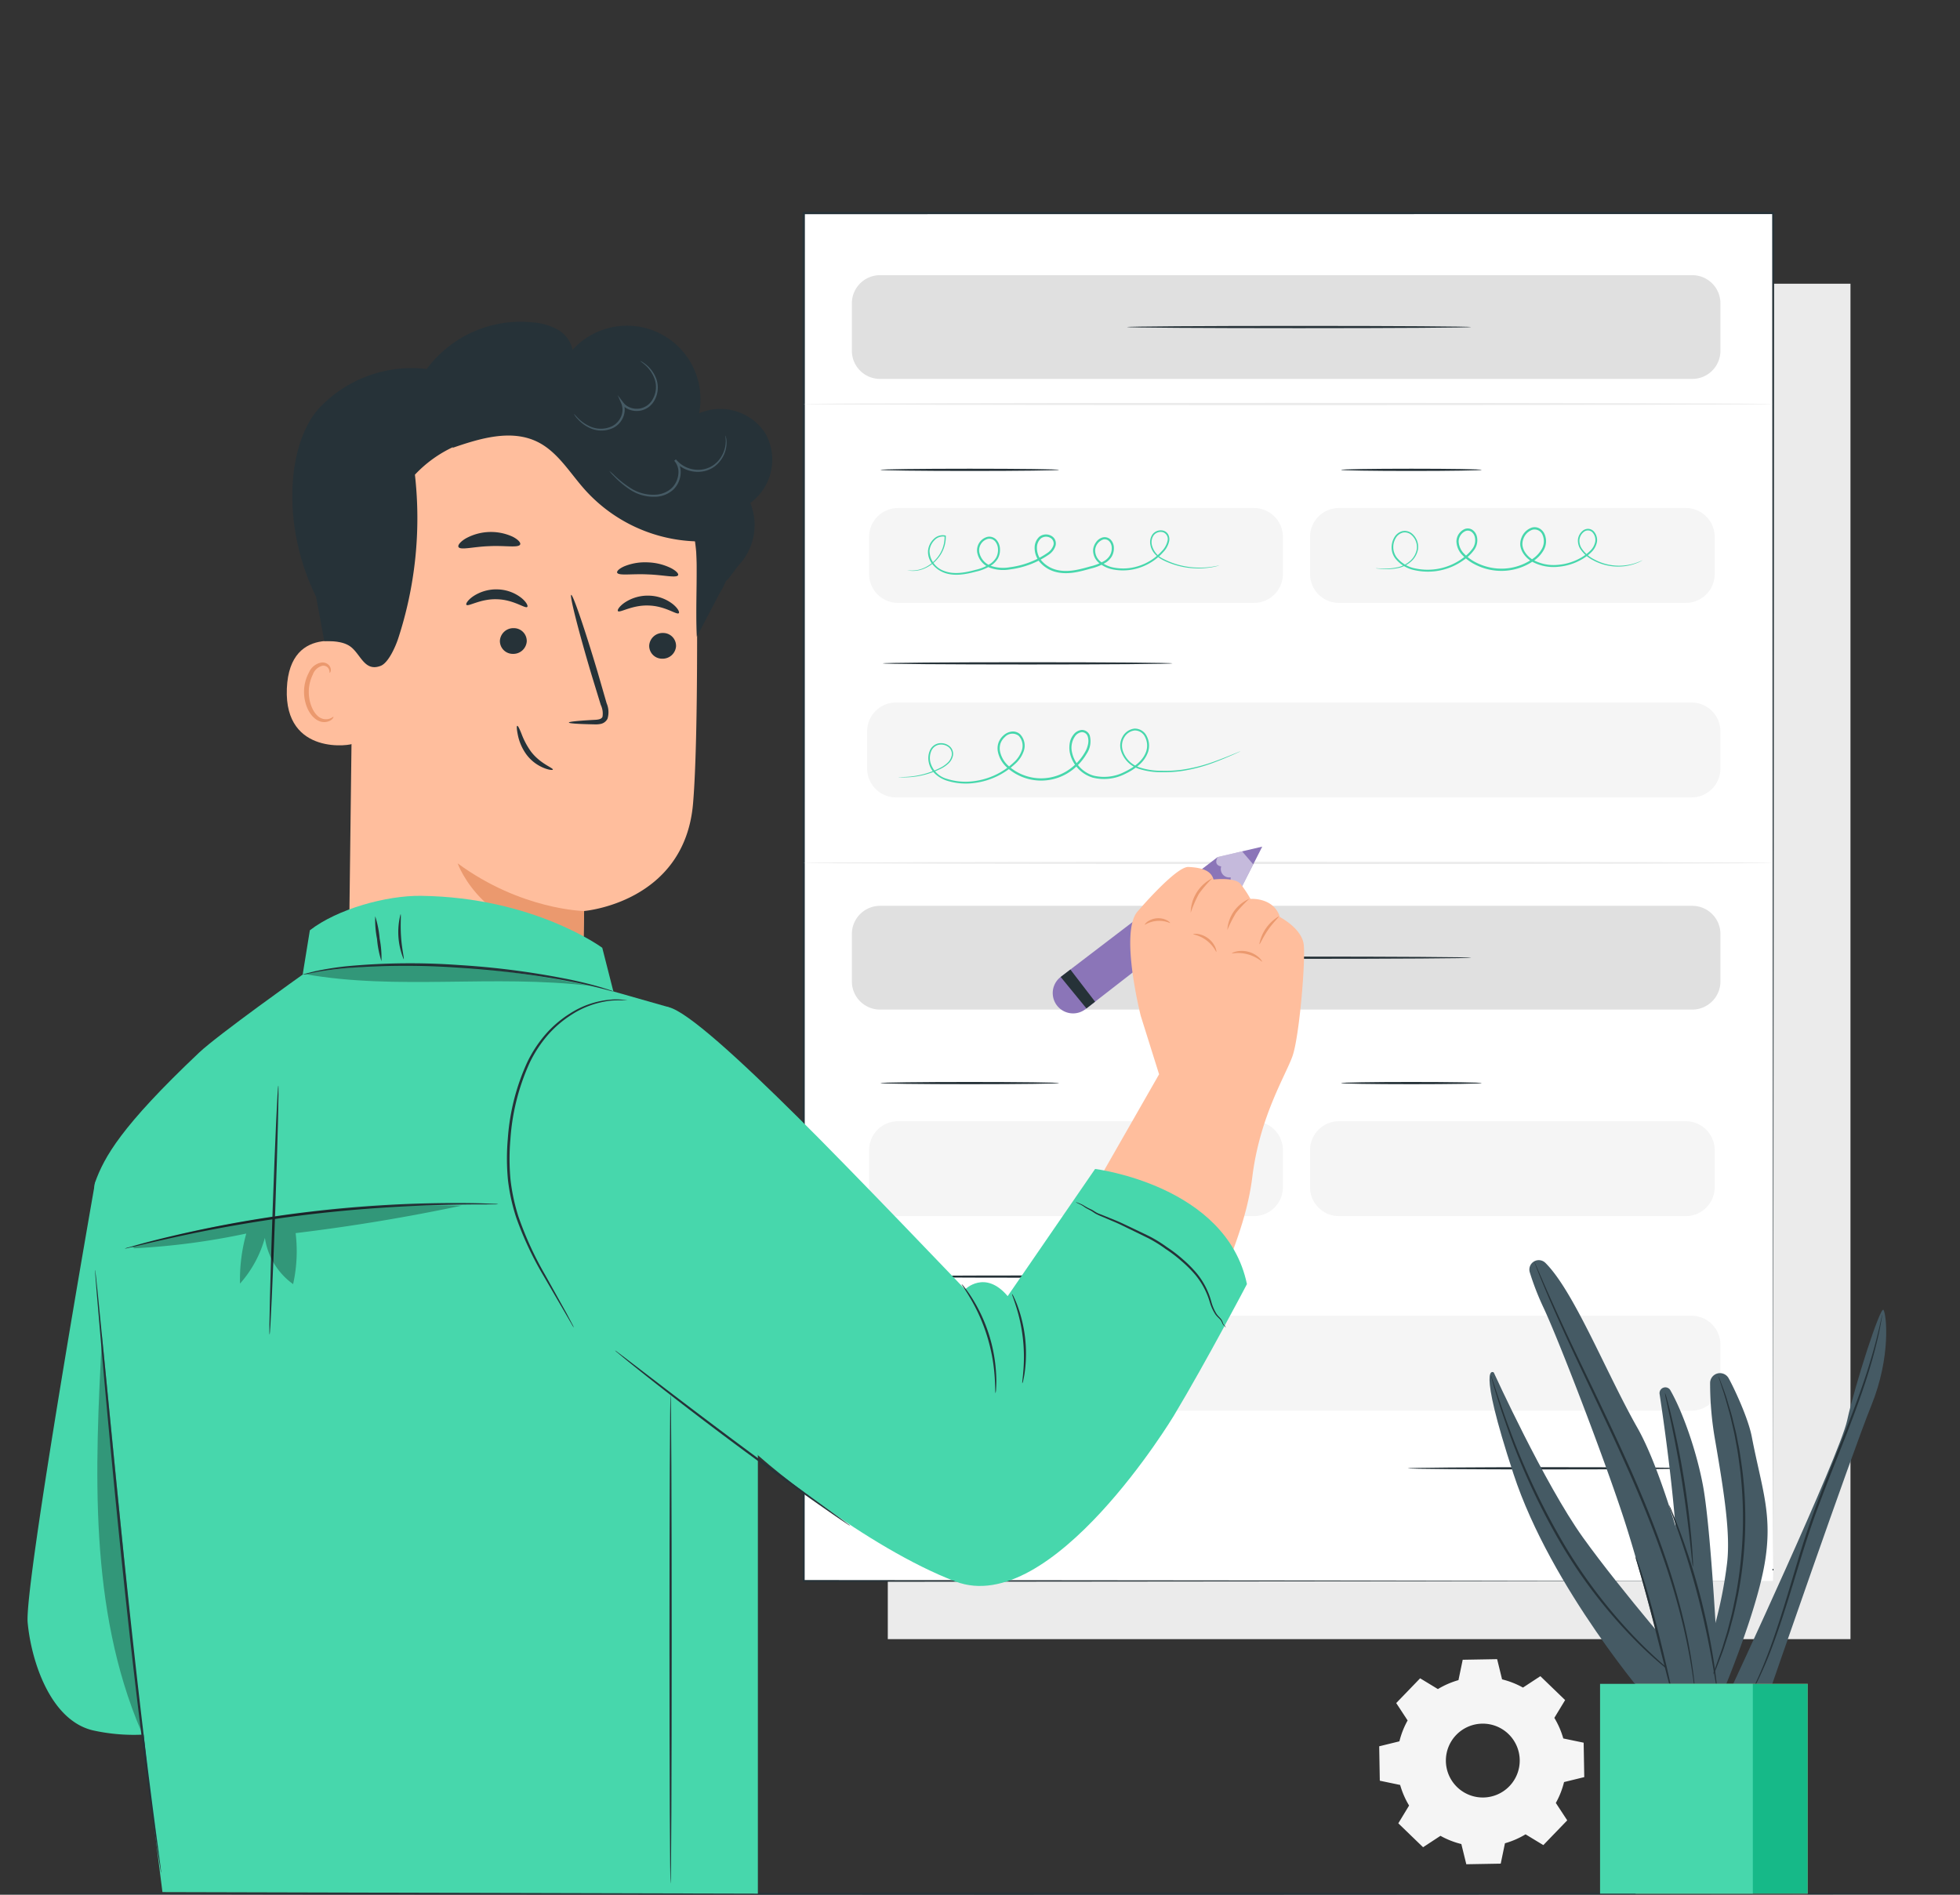 <svg xmlns="http://www.w3.org/2000/svg" xmlns:xlink="http://www.w3.org/1999/xlink" width="389.826" height="376.836" viewBox="0 0 389.826 376.836">
  <rect x="0" y="0" width="389.826" height="376.836" fill="#333333" stroke="none"/>
  <defs>
    <clipPath id="clip-path">
      <rect id="Rectangle_2794" data-name="Rectangle 2794" width="389.826" height="376.836" fill="none"/>
    </clipPath>
    <clipPath id="clip-path-3">
      <rect id="Rectangle_2799" data-name="Rectangle 2799" width="34.245" height="41.723" fill="#16b988"/>
    </clipPath>
    <clipPath id="clip-path-4">
      <rect id="Rectangle_2802" data-name="Rectangle 2802" width="7.351" height="7.324" fill="none"/>
    </clipPath>
    <clipPath id="clip-path-5">
      <rect id="Rectangle_2803" data-name="Rectangle 2803" width="56.933" height="4.148" fill="none"/>
    </clipPath>
    <clipPath id="clip-path-6">
      <rect id="Rectangle_2804" data-name="Rectangle 2804" width="8.706" height="78.521" fill="none"/>
    </clipPath>
    <clipPath id="clip-path-7">
      <rect id="Rectangle_2805" data-name="Rectangle 2805" width="65.512" height="15.672" fill="none"/>
    </clipPath>
  </defs>
  <g id="Group_89727" data-name="Group 89727" transform="translate(12520 16838)">
    <rect id="Rectangle_2788" data-name="Rectangle 2788" width="191.468" height="269.571" transform="translate(-12343.425 -16781.574)" fill="#ebebeb"/>
    <path id="Path_3795" data-name="Path 3795" d="M330.553,389.546a16.808,16.808,0,0,1,4.093-1.779l.843-4.052,6.846-.12.985,4.019a16.769,16.769,0,0,1,4.154,1.634l3.46-2.268,4.925,4.755-2.145,3.537a16.747,16.747,0,0,1,1.779,4.094l4.052.843.12,6.846-4.02.985a16.745,16.745,0,0,1-1.634,4.153l2.268,3.46-4.755,4.926-3.536-2.145a16.773,16.773,0,0,1-4.095,1.779l-.843,4.052-6.845.12-.986-4.019a16.78,16.78,0,0,1-4.153-1.634L327.606,421l-4.925-4.756,2.144-3.536a16.781,16.781,0,0,1-1.779-4.094L319,407.771l-.12-6.846,4.019-.986a16.76,16.76,0,0,1,1.634-4.152l-2.268-3.46,4.755-4.926Zm3.649,9.119a7.344,7.344,0,1,0,10.385-.182,7.345,7.345,0,0,0-10.385.182" transform="translate(-12564.57 -16891.617)" fill="#f5f5f5"/>
    <g id="Group_89707" data-name="Group 89707" transform="translate(-12520 -16838)">
      <g id="Group_89706" data-name="Group 89706" clip-path="url(#clip-path)">
        <path id="Path_3796" data-name="Path 3796" d="M384.848,437.771s.406-.016,1.231-.025l3.747-.024v.1c-19.355.1-98.18.175-192.415.175l-139.6-.065-42.3-.071-11.5-.041-2.991-.022C.345,437.786,0,437.771,0,437.771s.345-.015,1.019-.023l2.991-.022,11.5-.042,42.3-.071,139.6-.065c94.235,0,173.06.075,192.415.175v.1l-3.747-.024c-.825-.009-1.231-.025-1.231-.025" transform="translate(0 -61.158)" fill="#263238"/>
      </g>
    </g>
    <rect id="Rectangle_2795" data-name="Rectangle 2795" width="192.806" height="272.047" transform="translate(-12360.138 -16795.625)" fill="#fff"/>
    <g id="Group_89709" data-name="Group 89709" transform="translate(-12520 -16838)">
      <g id="Group_89708" data-name="Group 89708" clip-path="url(#clip-path)">
        <path id="Path_3797" data-name="Path 3797" d="M378.608,321.273c0-1.809-.083-111.332-.2-272.047l.2.2-192.783.021H185.8l.224-.224c-.016,101.946-.031,196.217-.044,272.047l-.18-.181,192.8.181-192.8.181h-.182v-.181c-.012-75.831-.027-170.1-.043-272.047V49h.246l192.783.021h.2v.2c-.121,160.715-.2,270.239-.2,272.047" transform="translate(-25.939 -6.849)" fill="#263238"/>
        <path id="Path_3798" data-name="Path 3798" d="M277.492,278.1h-70.8a5.753,5.753,0,0,1-5.752-5.753v-7.365a5.752,5.752,0,0,1,5.752-5.752h70.8a5.753,5.753,0,0,1,5.753,5.752v7.365a5.753,5.753,0,0,1-5.753,5.753" transform="translate(-28.086 -36.234)" fill="#f5f5f5"/>
        <path id="Path_3799" data-name="Path 3799" d="M377.621,278.1H308.645a5.753,5.753,0,0,1-5.753-5.753v-7.365a5.753,5.753,0,0,1,5.753-5.752h68.975a5.753,5.753,0,0,1,5.753,5.752v7.365a5.753,5.753,0,0,1-5.753,5.753" transform="translate(-42.337 -36.234)" fill="#f5f5f5"/>
        <path id="Path_3800" data-name="Path 3800" d="M364.447,323.072H206.238a5.753,5.753,0,0,1-5.753-5.753v-7.365a5.753,5.753,0,0,1,5.753-5.752H364.447a5.753,5.753,0,0,1,5.753,5.752v7.365a5.753,5.753,0,0,1-5.753,5.753" transform="translate(-28.023 -42.52)" fill="#f5f5f5"/>
        <path id="Path_3801" data-name="Path 3801" d="M239.094,250.371c0,.124-7.955.224-17.766.224s-17.767-.1-17.767-.224,7.954-.224,17.767-.224,17.766.1,17.766.224" transform="translate(-28.453 -34.964)" fill="#263238"/>
        <path id="Path_3802" data-name="Path 3802" d="M338.037,250.371c0,.124-6.264.224-13.988.224s-13.99-.1-13.99-.224,6.262-.224,13.99-.224,13.988.1,13.988.224" transform="translate(-43.338 -34.964)" fill="#263238"/>
        <path id="Path_3803" data-name="Path 3803" d="M261.717,295.11c0,.124-12.9.224-28.818.224s-28.819-.1-28.819-.224,12.9-.224,28.819-.224,28.818.1,28.818.224" transform="translate(-28.525 -41.218)" fill="#263238"/>
        <path id="Path_3804" data-name="Path 3804" d="M364.108,230.06H202.56a5.6,5.6,0,0,1-5.6-5.6v-9.432a5.6,5.6,0,0,1,5.6-5.6H364.108a5.6,5.6,0,0,1,5.6,5.6v9.432a5.6,5.6,0,0,1-5.6,5.6" transform="translate(-27.53 -29.273)" fill="#e0e0e0"/>
        <path id="Path_3805" data-name="Path 3805" d="M329.018,221.385c0,.124-15.326.224-34.228.224s-34.233-.1-34.233-.224,15.323-.224,34.233-.224,34.228.1,34.228.224" transform="translate(-36.419 -30.913)" fill="#263238"/>
        <path id="Path_3806" data-name="Path 3806" d="M364.108,84.252H202.56a5.6,5.6,0,0,1-5.6-5.6V69.221a5.6,5.6,0,0,1,5.6-5.6H364.108a5.6,5.6,0,0,1,5.6,5.6v9.432a5.6,5.6,0,0,1-5.6,5.6" transform="translate(-27.53 -8.893)" fill="#e0e0e0"/>
        <path id="Path_3807" data-name="Path 3807" d="M329.018,75.577c0,.124-15.326.224-34.228.224s-34.233-.1-34.233-.224,15.323-.224,34.233-.224,34.228.1,34.228.224" transform="translate(-36.419 -10.532)" fill="#263238"/>
        <path id="Path_3808" data-name="Path 3808" d="M378.616,93.375c0,.124-43.2.224-96.485.224-53.3,0-96.494-.1-96.494-.224s43.194-.224,96.494-.224c53.282,0,96.485.1,96.485.224" transform="translate(-25.947 -13.02)" fill="#ebebeb"/>
        <path id="Path_3809" data-name="Path 3809" d="M378.616,199.463c0,.124-43.2.225-96.485.225-53.3,0-96.494-.1-96.494-.225s43.194-.224,96.494-.224c53.282,0,96.485.1,96.485.224" transform="translate(-25.947 -27.849)" fill="#ebebeb"/>
        <path id="Path_3810" data-name="Path 3810" d="M277.492,136.324h-70.8a5.753,5.753,0,0,1-5.752-5.753v-7.365a5.752,5.752,0,0,1,5.752-5.752h70.8a5.753,5.753,0,0,1,5.753,5.752v7.365a5.753,5.753,0,0,1-5.753,5.753" transform="translate(-28.086 -16.417)" fill="#f5f5f5"/>
        <path id="Path_3811" data-name="Path 3811" d="M377.621,136.324H308.645a5.753,5.753,0,0,1-5.753-5.753v-7.365a5.753,5.753,0,0,1,5.753-5.752h68.975a5.753,5.753,0,0,1,5.753,5.752v7.365a5.753,5.753,0,0,1-5.753,5.753" transform="translate(-42.337 -16.417)" fill="#f5f5f5"/>
        <path id="Path_3812" data-name="Path 3812" d="M364.447,181.292H206.238a5.753,5.753,0,0,1-5.753-5.753v-7.365a5.753,5.753,0,0,1,5.753-5.752H364.447a5.753,5.753,0,0,1,5.753,5.752v7.365a5.753,5.753,0,0,1-5.753,5.753" transform="translate(-28.023 -22.702)" fill="#f5f5f5"/>
        <path id="Path_3813" data-name="Path 3813" d="M239.094,108.59c0,.124-7.955.224-17.766.224s-17.767-.1-17.767-.224,7.954-.224,17.767-.224,17.766.1,17.766.224" transform="translate(-28.453 -15.147)" fill="#263238"/>
        <path id="Path_3814" data-name="Path 3814" d="M338.037,108.59c0,.124-6.264.224-13.988.224s-13.99-.1-13.99-.224,6.262-.224,13.99-.224,13.988.1,13.988.224" transform="translate(-43.338 -15.147)" fill="#263238"/>
        <path id="Path_3815" data-name="Path 3815" d="M261.717,153.33c0,.124-12.9.224-28.818.224s-28.819-.1-28.819-.224,12.9-.224,28.819-.224,28.818.1,28.818.224" transform="translate(-28.525 -21.4)" fill="#263238"/>
        <path id="Path_3816" data-name="Path 3816" d="M381.719,339.434c0,.124-12.586.224-28.109.224s-28.11-.1-28.11-.224,12.583-.224,28.11-.224,28.109.1,28.109.224" transform="translate(-45.497 -47.413)" fill="#263238"/>
        <path id="Path_3817" data-name="Path 3817" d="M271.824,129.593a10.043,10.043,0,0,1-1.332.334,15.762,15.762,0,0,1-9.932-1.423,5.734,5.734,0,0,1-1.528-1.155,3.642,3.642,0,0,1-.919-1.835,2.712,2.712,0,0,1,.443-2.133,2.07,2.07,0,0,1,2.175-.692,1.564,1.564,0,0,1,.955.807,2.008,2.008,0,0,1,.163,1.255,4.506,4.506,0,0,1-1.191,2.207,10.8,10.8,0,0,1-4.316,2.949,10.417,10.417,0,0,1-5.574.506,6.216,6.216,0,0,1-2.724-1.2,3.238,3.238,0,0,1-1.326-2.757,3.028,3.028,0,0,1,.594-1.5,2.348,2.348,0,0,1,1.355-.946,1.687,1.687,0,0,1,1.609.53,2.408,2.408,0,0,1,.577,1.59,3.263,3.263,0,0,1-.4,1.638,3.673,3.673,0,0,1-1.168,1.226,10.6,10.6,0,0,1-3.079,1.235c-2.089.594-4.373,1.234-6.7.712a6.307,6.307,0,0,1-3.08-1.671,4.414,4.414,0,0,1-1.335-3.289,2.918,2.918,0,0,1,.931-2.09,2.139,2.139,0,0,1,2.271-.242,1.755,1.755,0,0,1,.858.835,1.8,1.8,0,0,1,.1,1.188,3.392,3.392,0,0,1-1.344,1.773,17.4,17.4,0,0,1-7.743,2.943,7.851,7.851,0,0,1-4.032-.354A4.061,4.061,0,0,1,223.664,127a2.769,2.769,0,0,1,2.051-3.094,1.919,1.919,0,0,1,1.836.659,2.927,2.927,0,0,1,.645,1.788,3.565,3.565,0,0,1-.394,1.813,4.25,4.25,0,0,1-1.222,1.336,9.39,9.39,0,0,1-3.157,1.322c-2.108.561-4.331.952-6.3.228a5.415,5.415,0,0,1-2.393-1.743,3.882,3.882,0,0,1-.847-2.653,3.715,3.715,0,0,1,1.148-2.336,2.53,2.53,0,0,1,2.3-.686l.093.024,0,.092a6.652,6.652,0,0,1-1.687,4.575,6.962,6.962,0,0,1-3.014,2.054,5.71,5.71,0,0,1-2.258.289,6.448,6.448,0,0,1-.772-.145,5.975,5.975,0,0,0,2.987-.27,6.886,6.886,0,0,0,2.91-2.054,6.466,6.466,0,0,0,1.584-4.436l.1.116a2.27,2.27,0,0,0-2.049.642,3.436,3.436,0,0,0-1.043,2.161,4.329,4.329,0,0,0,3.063,4.06c1.849.673,4,.3,6.089-.27a9.067,9.067,0,0,0,3.025-1.276,3.881,3.881,0,0,0,1.1-1.212,3.169,3.169,0,0,0,.342-1.612,2.537,2.537,0,0,0-.555-1.544,1.512,1.512,0,0,0-1.455-.521,2.365,2.365,0,0,0-1.715,2.637,3.648,3.648,0,0,0,2.232,2.7,7.447,7.447,0,0,0,3.813.315,17.015,17.015,0,0,0,7.529-2.867,2.968,2.968,0,0,0,1.178-1.523,1.276,1.276,0,0,0-.72-1.514,1.7,1.7,0,0,0-1.786.179,2.471,2.471,0,0,0-.775,1.771,3.97,3.97,0,0,0,1.207,2.954,5.866,5.866,0,0,0,2.862,1.55c2.167.493,4.389-.106,6.472-.7a10.239,10.239,0,0,0,2.956-1.173,3.257,3.257,0,0,0,1.036-1.075,2.848,2.848,0,0,0,.346-1.42,1.988,1.988,0,0,0-.463-1.313,1.262,1.262,0,0,0-1.208-.405,2.411,2.411,0,0,0-1.627,2.078,2.845,2.845,0,0,0,1.17,2.4,5.854,5.854,0,0,0,2.545,1.124,10.05,10.05,0,0,0,5.37-.468,10.467,10.467,0,0,0,4.188-2.831,4.187,4.187,0,0,0,1.12-2.032,1.42,1.42,0,0,0-.884-1.7,1.767,1.767,0,0,0-1.843.575,2.433,2.433,0,0,0-.4,1.9,4.121,4.121,0,0,0,2.286,2.819,15.639,15.639,0,0,0,5.894,1.69,16.581,16.581,0,0,0,3.9-.138c.442-.073.779-.134,1-.185a2,2,0,0,1,.344-.059" transform="translate(-29.31 -17.138)" fill="#47d7ac"/>
        <path id="Path_3818" data-name="Path 3818" d="M371.131,128.467a5.779,5.779,0,0,1-1.081.538,9.873,9.873,0,0,1-3.388.711,10.4,10.4,0,0,1-5.315-1.242,6.622,6.622,0,0,1-2.588-2.274,3.082,3.082,0,0,1-.464-1.869,2.614,2.614,0,0,1,1-1.773,1.688,1.688,0,0,1,1.048-.347,1.6,1.6,0,0,1,1.043.444,2.552,2.552,0,0,1,.7,2.12A3.748,3.748,0,0,1,361,126.82a8.963,8.963,0,0,1-1.883,1.437,11.211,11.211,0,0,1-4.7,1.5,8.97,8.97,0,0,1-5.138-.959,5.031,5.031,0,0,1-1.992-1.927,3.764,3.764,0,0,1-.456-1.372,3.318,3.318,0,0,1,.212-1.454,3.376,3.376,0,0,1,2.049-2.068,1.972,1.972,0,0,1,1.546.155,2.4,2.4,0,0,1,1.036,1.158,3.566,3.566,0,0,1-.114,3.012,6.234,6.234,0,0,1-2.048,2.255,11.245,11.245,0,0,1-5.773,2,11.485,11.485,0,0,1-5.974-1.283,9.029,9.029,0,0,1-2.429-1.811,4.109,4.109,0,0,1-1.206-2.763,2.728,2.728,0,0,1,1.657-2.452,1.677,1.677,0,0,1,1.545.185,2.255,2.255,0,0,1,.853,1.256,3.241,3.241,0,0,1-.581,2.783,8.6,8.6,0,0,1-1.98,1.909,12.113,12.113,0,0,1-9.718,2.078,6.56,6.56,0,0,1-3.941-2.36,3.636,3.636,0,0,1-.73-2.092,3.967,3.967,0,0,1,.519-2.059,2.618,2.618,0,0,1,1.588-1.266,2.256,2.256,0,0,1,1.881.42,3.455,3.455,0,0,1,1.269,3.154,4.253,4.253,0,0,1-1.519,2.574,5.712,5.712,0,0,1-2.247,1.14,11.062,11.062,0,0,1-3.456.216l-.9-.079a1.591,1.591,0,0,1-.3-.045,1.573,1.573,0,0,1,.307,0l.9.034a11.575,11.575,0,0,0,3.406-.294,5.553,5.553,0,0,0,2.154-1.134,4.033,4.033,0,0,0,1.41-2.447,3.2,3.2,0,0,0-1.191-2.89,1.961,1.961,0,0,0-1.639-.356,2.315,2.315,0,0,0-1.387,1.133,3.459,3.459,0,0,0,.219,3.789,6.219,6.219,0,0,0,3.743,2.2,11.745,11.745,0,0,0,9.392-2.049,8.237,8.237,0,0,0,1.878-1.816,2.815,2.815,0,0,0,.515-2.425,1.842,1.842,0,0,0-.685-1.018,1.238,1.238,0,0,0-1.153-.133,2.3,2.3,0,0,0-1.368,2.052,3.68,3.68,0,0,0,1.094,2.458,8.617,8.617,0,0,0,2.311,1.715,11.064,11.064,0,0,0,5.739,1.231,10.818,10.818,0,0,0,5.541-1.912,5.815,5.815,0,0,0,1.91-2.087,3.131,3.131,0,0,0,.11-2.638,1.716,1.716,0,0,0-2.058-1.074,2.958,2.958,0,0,0-1.772,1.8,2.9,2.9,0,0,0-.189,1.261,3.347,3.347,0,0,0,.4,1.211,4.619,4.619,0,0,0,1.827,1.77,8.587,8.587,0,0,0,4.9.925,10.852,10.852,0,0,0,4.545-1.431,8.672,8.672,0,0,0,1.812-1.365,3.4,3.4,0,0,0,1-1.841,2.226,2.226,0,0,0-.581-1.836,1.271,1.271,0,0,0-1.677-.083,2.316,2.316,0,0,0-.886,1.554,2.8,2.8,0,0,0,.41,1.689,6.4,6.4,0,0,0,2.464,2.2,10.376,10.376,0,0,0,8.55.667c.741-.265,1.1-.482,1.113-.453" transform="translate(-44.458 -17.037)" fill="#47d7ac"/>
        <path id="Path_3819" data-name="Path 3819" d="M275.732,172.968a2.207,2.207,0,0,1-.33.167l-.988.448c-.871.385-2.16.95-3.857,1.587a31.36,31.36,0,0,1-6.383,1.7,24.589,24.589,0,0,1-4.127.25,13.971,13.971,0,0,1-4.594-.694,5.468,5.468,0,0,1-3.489-3.634,3.551,3.551,0,0,1,.338-2.743,3.1,3.1,0,0,1,2.379-1.6,2.631,2.631,0,0,1,2.469,1.594,4.054,4.054,0,0,1,.218,3.06,6,6,0,0,1-1.8,2.585,11.7,11.7,0,0,1-2.7,1.742,9.255,9.255,0,0,1-6.531.763,6.617,6.617,0,0,1-4.538-5,5.459,5.459,0,0,1-.012-1.821,3.5,3.5,0,0,1,.74-1.7,2.315,2.315,0,0,1,1.657-.956,1.667,1.667,0,0,1,1.59,1.109,4.453,4.453,0,0,1-.635,3.657,11.076,11.076,0,0,1-2.411,2.857,10.176,10.176,0,0,1-13.481-.207,5.754,5.754,0,0,1-1.747-3.077,3.528,3.528,0,0,1,.115-1.792,3.614,3.614,0,0,1,1.008-1.467,3,3,0,0,1,1.6-.754,2.122,2.122,0,0,1,1.695.529,3.275,3.275,0,0,1,.769,3.224,6.028,6.028,0,0,1-1.784,2.7,14.5,14.5,0,0,1-8.12,3.777,12.613,12.613,0,0,1-5.521-.495,6.161,6.161,0,0,1-2.271-1.361,4.252,4.252,0,0,1-1.23-2.222,3.867,3.867,0,0,1,.224-2.415,2.386,2.386,0,0,1,1.806-1.408,2.7,2.7,0,0,1,2.1.576,1.988,1.988,0,0,1,.668,1.916,3.016,3.016,0,0,1-.993,1.625,6.358,6.358,0,0,1-1.457.966,16.723,16.723,0,0,1-2.826,1.08,16.046,16.046,0,0,1-4.127.613,10.338,10.338,0,0,1-1.454-.062,2.366,2.366,0,0,1,.37-.008c.243,0,.606,0,1.081-.021a16.992,16.992,0,0,0,6.86-1.794,6.13,6.13,0,0,0,1.4-.946,2.782,2.782,0,0,0,.9-1.5,1.725,1.725,0,0,0-.594-1.665,2.436,2.436,0,0,0-1.883-.5,2.086,2.086,0,0,0-1.577,1.253,3.569,3.569,0,0,0-.187,2.221,4.685,4.685,0,0,0,3.307,3.324,12.3,12.3,0,0,0,5.36.452,14.15,14.15,0,0,0,7.887-3.7,5.639,5.639,0,0,0,1.664-2.519,2.87,2.87,0,0,0-.653-2.8,2.033,2.033,0,0,0-2.733.234,3.194,3.194,0,0,0-.883,1.288,3.1,3.1,0,0,0-.094,1.574,5.331,5.331,0,0,0,1.625,2.836,9.739,9.739,0,0,0,12.887.179,10.607,10.607,0,0,0,2.314-2.74,5.076,5.076,0,0,0,.659-1.611,3.022,3.022,0,0,0-.053-1.657,1.22,1.22,0,0,0-1.161-.828,1.887,1.887,0,0,0-1.325.79,3.985,3.985,0,0,0-.641,3.168,6.194,6.194,0,0,0,4.227,4.67,8.853,8.853,0,0,0,6.233-.727c1.868-.9,3.671-2.2,4.306-4.077a3.668,3.668,0,0,0-.187-2.766,2.252,2.252,0,0,0-2.1-1.394,2.743,2.743,0,0,0-2.091,1.413,3.191,3.191,0,0,0-.312,2.476,5.14,5.14,0,0,0,3.267,3.424,13.757,13.757,0,0,0,4.487.7,24.532,24.532,0,0,0,4.086-.212,31.984,31.984,0,0,0,6.358-1.615c1.7-.611,3-1.149,3.881-1.507l1-.407a2.264,2.264,0,0,1,.348-.125" transform="translate(-29.031 -23.544)" fill="#47d7ac"/>
      </g>
    </g>
    <path id="Path_3820" data-name="Path 3820" d="M376.418,383.031s-19.795-22.782-27.265-45.565-3.921-20.168-3.921-20.168,10.084,22.131,17.74,32.821,21.289,26.376,21.289,26.376Z" transform="translate(-12568.137 -16882.338)" fill="#455a64"/>
    <path id="Path_3821" data-name="Path 3821" d="M385.857,321.342a1.153,1.153,0,0,0-2.147.734c1.207,8,3.816,26.782,3.714,38.962-.133,15.823,0,21.939,0,21.939h8.239s-1.462-32.709-3.324-42.682c-1.306-6.993-4.076-14.755-6.486-18.953" transform="translate(-12573.631 -16882.832)" fill="#455a64"/>
    <path id="Path_3822" data-name="Path 3822" d="M391.43,379.86a87.254,87.254,0,0,0,6.781-24.6c.679-5.825-.532-13.695-2.332-24.2a65.172,65.172,0,0,1-1.042-11.645,1.965,1.965,0,0,1,3.69-.921c.994,1.774,3.873,7.835,4.6,11.635,1.995,10.372,4.255,15.557,2.526,25.4s-8.111,25-8.111,25Z" transform="translate(-12574.712 -16882.375)" fill="#455a64"/>
    <path id="Path_3823" data-name="Path 3823" d="M400.056,378.476s21.734-46.707,23.24-53.636,6.628-22.9,7.231-21.993,1.506,9.339-2.41,18.98S407.478,379.9,407.478,379.9h-7.422" transform="translate(-12575.917 -16880.326)" fill="#455a64"/>
    <path id="Path_3824" data-name="Path 3824" d="M382.518,378.5a4.387,4.387,0,0,1-.609-.418c-.386-.292-.971-.7-1.683-1.286a76.928,76.928,0,0,1-5.841-5.155A98,98,0,0,1,358.617,351.4a132.631,132.631,0,0,1-10.763-23.315c-1.092-3.1-1.891-5.641-2.408-7.406-.266-.88-.448-1.57-.576-2.037a4.374,4.374,0,0,1-.169-.719,4.467,4.467,0,0,1,.258.692q.245.75.66,2.01c.569,1.745,1.413,4.266,2.544,7.347a140.936,140.936,0,0,0,10.853,23.189,102.306,102.306,0,0,0,15.6,20.241c2.326,2.311,4.317,4.073,5.726,5.25.692.6,1.259,1.035,1.626,1.351a4.434,4.434,0,0,1,.552.492" transform="translate(-12568.18 -16882.438)" fill="#263238"/>
    <path id="Path_3825" data-name="Path 3825" d="M390.521,356.66a7.934,7.934,0,0,1-.2-1.37c-.1-.967-.238-2.227-.4-3.745-.344-3.16-.882-7.517-1.649-12.3s-1.628-9.1-2.291-12.2c-.322-1.491-.588-2.73-.793-3.68a7.927,7.927,0,0,1-.244-1.363,7.961,7.961,0,0,1,.419,1.32c.244.856.566,2.1.939,3.651.747,3.1,1.656,7.4,2.429,12.2s1.256,9.173,1.517,12.347c.131,1.586.216,2.871.254,3.762a7.939,7.939,0,0,1,.015,1.384" transform="translate(-12573.805 -16883.008)" fill="#263238"/>
    <path id="Path_3826" data-name="Path 3826" d="M396.984,318.236a3.341,3.341,0,0,1,.256.594c.165.44.382,1.016.651,1.735.288.752.618,1.68.933,2.78s.742,2.334,1.056,3.74q.258,1.052.538,2.2c.182.765.311,1.573.478,2.4.354,1.659.574,3.456.838,5.344a79.8,79.8,0,0,1-.885,24.689c-.4,1.864-.746,3.641-1.218,5.271-.225.816-.413,1.614-.649,2.364l-.694,2.152c-.415,1.38-.92,2.583-1.321,3.654s-.789,1.977-1.129,2.706l-.774,1.684a3.316,3.316,0,0,1-.3.573,3.425,3.425,0,0,1,.212-.612l.693-1.716c.314-.739.685-1.648,1.053-2.728s.859-2.282,1.252-3.664l.662-2.151c.227-.749.4-1.545.621-2.36.454-1.626.786-3.4,1.171-5.254a82.474,82.474,0,0,0,.88-24.56c-.251-1.879-.454-3.67-.791-5.323-.157-.828-.278-1.635-.45-2.4s-.345-1.493-.507-2.194c-.293-1.406-.688-2.644-.987-3.744s-.594-2.037-.855-2.8c-.236-.73-.424-1.315-.569-1.762a3.464,3.464,0,0,1-.169-.625" transform="translate(-12575.178 -16882.48)" fill="#263238"/>
    <path id="Path_3827" data-name="Path 3827" d="M430.855,303.944a.723.723,0,0,1-.017.209c-.026.164-.058.364-.1.607-.1.532-.216,1.32-.428,2.324-.42,2.009-1.119,4.9-2.207,8.409s-2.567,7.623-4.328,12.143-3.791,9.447-5.72,14.692c-1.96,5.236-3.468,10.346-4.887,14.983s-2.739,8.806-4.028,12.245a78.165,78.165,0,0,1-3.431,7.987c-.445.926-.846,1.616-1.1,2.09l-.3.534c-.071.119-.11.178-.118.174a.741.741,0,0,1,.076-.2c.071-.15.158-.332.263-.555.231-.488.606-1.19,1.024-2.125.876-1.851,2.053-4.573,3.286-8.022s2.544-7.61,3.926-12.256,2.9-9.769,4.861-15.02c1.934-5.257,3.985-10.179,5.758-14.688s3.294-8.6,4.413-12.085,1.87-6.355,2.343-8.348c.239-1,.388-1.778.513-2.3.057-.24.1-.436.142-.6a.717.717,0,0,1,.064-.2" transform="translate(-12576.494 -16880.482)" fill="#263238"/>
    <path id="Path_3828" data-name="Path 3828" d="M356.766,291.863a1.871,1.871,0,0,0-3.08,1.908,53.431,53.431,0,0,0,2.731,7.023c2.988,6.349,11.764,29.132,15.873,41.644s9.9,35.855,9.9,35.855l8.773-1.423s-8.026-38.354-15.869-52.173c-6.3-11.1-12.6-27.15-18.324-32.834" transform="translate(-12569.424 -16878.719)" fill="#455a64"/>
    <path id="Path_3829" data-name="Path 3829" d="M378.117,359.84a5.46,5.46,0,0,1,.452,1.051c.259.688.612,1.693,1.012,2.945.808,2.5,1.8,6,2.792,9.882s1.821,7.419,2.4,9.981l.66,3.04a5.3,5.3,0,0,1,.181,1.129,5.469,5.469,0,0,1-.357-1.087c-.213-.8-.483-1.807-.8-3-.671-2.639-1.553-6.108-2.529-9.943-.994-3.88-1.931-7.382-2.657-9.9-.346-1.19-.637-2.189-.868-2.983a5.421,5.421,0,0,1-.281-1.109" transform="translate(-12572.851 -16888.295)" fill="#263238"/>
    <path id="Path_3830" data-name="Path 3830" d="M386.759,377.644a.92.92,0,0,1-.05-.234c-.026-.182-.059-.41-.1-.691-.092-.606-.175-1.507-.36-2.656-.322-2.305-.9-5.626-1.839-9.678A138.662,138.662,0,0,0,380.3,350.37c-1.8-5.2-4.057-10.814-6.614-16.626-5.161-11.611-10.318-21.909-13.705-29.524-1.713-3.8-3.039-6.9-3.912-9.061-.445-1.077-.764-1.923-.986-2.5l-.244-.654a1,1,0,0,1-.068-.229.874.874,0,0,1,.113.211l.286.637,1.067,2.46c.924,2.138,2.294,5.216,4.044,8.995,3.462,7.574,8.662,17.845,13.832,29.474,2.561,5.82,4.812,11.455,6.594,16.674a131.764,131.764,0,0,1,4.022,14.082,98.072,98.072,0,0,1,1.7,9.727c.158,1.155.212,2.06.274,2.671.021.283.04.512.053.7a.932.932,0,0,1,0,.238" transform="translate(-12569.588 -16878.785)" fill="#263238"/>
    <path id="Path_3831" data-name="Path 3831" d="M395.47,384.78a9.256,9.256,0,0,1-.3-1.474c-.175-1.031-.4-2.39-.683-4.033-.6-3.4-1.528-8.081-2.855-13.177s-2.794-9.638-3.933-12.9c-.558-1.571-1.021-2.87-1.372-3.854a9.335,9.335,0,0,1-.466-1.429,9.306,9.306,0,0,1,.635,1.364c.379.89.907,2.187,1.512,3.807a127.493,127.493,0,0,1,4.074,12.892,134.265,134.265,0,0,1,2.729,13.24c.249,1.712.44,3.1.538,4.061a9.254,9.254,0,0,1,.117,1.5" transform="translate(-12573.934 -16886.629)" fill="#263238"/>
    <rect id="Rectangle_2797" data-name="Rectangle 2797" width="34.245" height="41.723" transform="translate(-12194.701 -16503.109)" fill="#ff725e"/>
    <g id="Group_89712" data-name="Group 89712" transform="translate(-12194.701 -16503.109)">
      <g id="Group_89711" data-name="Group 89711" transform="translate(0 0)">
        <g id="Group_89710" data-name="Group 89710" clip-path="url(#clip-path-3)">
          <rect id="Rectangle_2798" data-name="Rectangle 2798" width="34.245" height="41.723" transform="translate(0 0)" fill="#16b988"/>
        </g>
      </g>
    </g>
    <rect id="Rectangle_2800" data-name="Rectangle 2800" width="30.381" height="41.723" transform="translate(-12201.762 -16503.109)" fill="#47d7ac"/>
    <path id="Path_3832" data-name="Path 3832" d="M81.607,126.032l-.974,78.38c-.165,13.329,2.315,32.943,23.4,32.244,18.249-1.986,23.09-19.261,23.232-31.7.066-5.9.135-10.821.182-11.426,0,0,19.977-1.629,21.663-21.36.815-9.535.894-29.311.758-47.2a36.884,36.884,0,0,0-34.21-36.486l-1.905-.139c-20.634-.3-32.417,17.057-32.146,37.692" transform="translate(-12531.27 -16850.348)" fill="#ffbe9d"/>
    <path id="Path_3833" data-name="Path 3833" d="M130.967,209.082s-12.5-.179-25.158-9.48c0,0,5.219,14.883,25.055,14.543Z" transform="translate(-12534.789 -16865.898)" fill="#eb996e"/>
    <path id="Path_3834" data-name="Path 3834" d="M119.933,139.751c-.392.4-2.67-1.435-5.977-1.523-3.3-.138-5.774,1.533-6.121,1.107-.17-.189.237-.919,1.315-1.675a8.272,8.272,0,0,1,4.914-1.394,7.985,7.985,0,0,1,4.742,1.726c1,.829,1.319,1.582,1.126,1.76" transform="translate(-12535.067 -16857.045)" fill="#263238"/>
    <path id="Path_3835" data-name="Path 3835" d="M120.922,147.843a2.676,2.676,0,0,1-2.769,2.5,2.559,2.559,0,0,1-2.574-2.606,2.676,2.676,0,0,1,2.766-2.506,2.56,2.56,0,0,1,2.576,2.608" transform="translate(-12536.154 -16858.301)" fill="#263238"/>
    <path id="Path_3836" data-name="Path 3836" d="M131.531,162.925c0-.174,1.909-.362,4.994-.529.781-.023,1.526-.124,1.695-.643a3.954,3.954,0,0,0-.349-2.335q-.888-2.893-1.861-6.069c-2.569-8.634-4.368-15.71-4.021-15.811s2.715,6.816,5.284,15.451q.923,3.192,1.763,6.1a4.508,4.508,0,0,1,.179,3.072,1.947,1.947,0,0,1-1.357,1.039,5.273,5.273,0,0,1-1.33.087c-3.088-.059-5-.184-5-.358" transform="translate(-12538.384 -16857.225)" fill="#263238"/>
    <path id="Path_3837" data-name="Path 3837" d="M118.27,125.467c-.319.734-2.966.182-6.135.344-3.172.1-5.774.862-6.141.157-.162-.337.331-1.012,1.408-1.666a10.372,10.372,0,0,1,9.352-.381c1.118.564,1.655,1.2,1.516,1.547" transform="translate(-12534.811 -16855.189)" fill="#263238"/>
    <path id="Path_3838" data-name="Path 3838" d="M154.8,132.574c-.347.6-2.926-.066-6.053-.163-3.126-.153-5.721.3-6.051-.321-.145-.3.371-.834,1.461-1.308a10.916,10.916,0,0,1,4.624-.764,11.273,11.273,0,0,1,4.6,1.132c1.075.562,1.575,1.138,1.422,1.424" transform="translate(-12539.941 -16856.172)" fill="#263238"/>
    <path id="Path_3839" data-name="Path 3839" d="M80.15,149.134c-.326-.17-13.277-5-13.831,8.528s13.146,11.3,13.186,10.912.645-19.44.645-19.44" transform="translate(-12529.268 -16858.709)" fill="#ffbe9d"/>
    <path id="Path_3840" data-name="Path 3840" d="M76.14,163.978c-.058-.046-.243.156-.649.322a2.36,2.36,0,0,1-1.764-.036c-1.408-.583-2.52-2.9-2.484-5.344a7.807,7.807,0,0,1,.8-3.349,2.728,2.728,0,0,1,1.848-1.737,1.2,1.2,0,0,1,1.364.7c.167.386.069.653.14.68.036.034.3-.215.212-.778a1.506,1.506,0,0,0-.5-.871,1.786,1.786,0,0,0-1.289-.4,3.315,3.315,0,0,0-2.55,2,8.014,8.014,0,0,0-.971,3.739c-.025,2.73,1.266,5.339,3.2,5.985a2.528,2.528,0,0,0,2.171-.269c.433-.317.516-.617.471-.643" transform="translate(-12529.826 -16859.408)" fill="#eb996e"/>
    <path id="Path_3841" data-name="Path 3841" d="M126.655,176.527c.148-.341-2.5-1.135-4.367-3.623a15.187,15.187,0,0,1-1.873-3.534c-.395-.982-.694-1.6-.84-1.554s-.1.708.114,1.777a9.989,9.989,0,0,0,1.741,3.959,8.093,8.093,0,0,0,3.457,2.646c1.033.419,1.732.446,1.768.329" transform="translate(-12536.702 -16861.457)" fill="#263238"/>
    <path id="Path_3842" data-name="Path 3842" d="M154.967,141.2c-.392.4-2.67-1.435-5.977-1.523-3.3-.138-5.774,1.533-6.12,1.107-.171-.189.237-.919,1.314-1.675a8.272,8.272,0,0,1,4.914-1.394,7.985,7.985,0,0,1,4.742,1.726c1,.829,1.319,1.582,1.126,1.76" transform="translate(-12539.964 -16857.248)" fill="#263238"/>
    <path id="Path_3843" data-name="Path 3843" d="M155.441,148.959a2.675,2.675,0,0,1-2.769,2.5,2.558,2.558,0,0,1-2.574-2.606,2.676,2.676,0,0,1,2.766-2.506,2.56,2.56,0,0,1,2.576,2.608" transform="translate(-12540.979 -16858.457)" fill="#263238"/>
    <path id="Path_3844" data-name="Path 3844" d="M161.81,96.817A10.678,10.678,0,0,0,148.492,92.6a14.615,14.615,0,0,0-25.175-12.62,5.963,5.963,0,0,0-2.911-4,11.787,11.787,0,0,0-4.858-1.449,23.233,23.233,0,0,0-21.223,9.254A25.288,25.288,0,0,0,72.9,91.6c-6.357,7.041-7.555,23.362-.593,37.459l1.64,8.839c2.183-.006,4.182.151,5.527,1.361,1.83,1.644,2.648,4.738,5.687,3.564,1.547-.6,2.958-3.843,3.476-5.419a77.016,77.016,0,0,0,3.334-32.6,24.751,24.751,0,0,1,7.643-5.517l-.233.211c5.514-1.916,11.752-3.8,16.984-1.211,4.058,2.009,6.444,6.219,9.478,9.58a30.982,30.982,0,0,0,22.08,10.2c.292,5.555-.175,13.408.116,18.965l4.674-8.9,0,.044c.383-.651.7-1.308,1-1.966l.1-.2v-.024l0-.007c.855-.694,1.5-1.966,2.947-3.621a11.658,11.658,0,0,0,1.915-11.928,10.678,10.678,0,0,0,3.121-13.617" transform="translate(-12529.447 -16848.398)" fill="#263238"/>
    <path id="Path_3845" data-name="Path 3845" d="M169.713,130.749l-.018-.015Z" transform="translate(-12543.719 -16856.273)" fill="#263238"/>
    <path id="Path_3846" data-name="Path 3846" d="M163.966,100.7c.014,0,.047.1.1.291a4.009,4.009,0,0,1,.124.875,5.86,5.86,0,0,1-.788,3.172,6.029,6.029,0,0,1-1.511,1.751,5.4,5.4,0,0,1-2.466,1.052,6.1,6.1,0,0,1-5.641-2.124l.335-.288a3.732,3.732,0,0,1,.953,2.654,4.9,4.9,0,0,1-1.512,3.409,5.525,5.525,0,0,1-3.2,1.363,8.6,8.6,0,0,1-5.563-1.531,18.135,18.135,0,0,1-2.974-2.527,7.6,7.6,0,0,1-.947-1.068,10.122,10.122,0,0,1,1.068.943,20.945,20.945,0,0,0,3.023,2.385,8.4,8.4,0,0,0,5.349,1.387,5.146,5.146,0,0,0,2.945-1.271,4.487,4.487,0,0,0,1.364-3.1,3.3,3.3,0,0,0-.828-2.342l.335-.288a5.745,5.745,0,0,0,5.234,2.01,5.3,5.3,0,0,0,3.785-2.564,6,6,0,0,0,.881-3.02c.006-.752-.1-1.16-.064-1.168" transform="translate(-12539.689 -16852.074)" fill="#455a64"/>
    <path id="Path_3847" data-name="Path 3847" d="M145.891,83.456c.008-.013.108.031.291.129a5.911,5.911,0,0,1,.754.509,6.6,6.6,0,0,1,2.041,2.65,5.189,5.189,0,0,1-.465,4.875,4,4,0,0,1-2.466,1.693,4.058,4.058,0,0,1-3.153-.611,3.557,3.557,0,0,1-.751-.748l.387-.218a3.779,3.779,0,0,1-.1,3.041,4.159,4.159,0,0,1-1.968,2.016,5.482,5.482,0,0,1-4.611-.009,7.355,7.355,0,0,1-2.483-1.873,3.548,3.548,0,0,1-.658-.921c.028-.022.271.3.781.806a7.8,7.8,0,0,0,2.483,1.707,5.228,5.228,0,0,0,4.308-.071,3.769,3.769,0,0,0,1.755-1.834,3.366,3.366,0,0,0,.085-2.685l-.715-1.661,1.1,1.443a3.147,3.147,0,0,0,.648.643,3.651,3.651,0,0,0,2.8.545,3.6,3.6,0,0,0,2.218-1.5,4.9,4.9,0,0,0,.508-4.524,6.844,6.844,0,0,0-1.858-2.633c-.577-.518-.955-.737-.933-.772" transform="translate(-12538.55 -16849.664)" fill="#455a64"/>
    <path id="Path_3848" data-name="Path 3848" d="M276.2,197.815l-31.224,23.843a4.044,4.044,0,1,0,4.936,6.408L280.88,204l4.19-8.262Z" transform="translate(-12554.02 -16865.359)" fill="#8b75b8"/>
    <g id="Group_89717" data-name="Group 89717" transform="translate(-12278.099 -16668.682)" opacity="0.5">
      <g id="Group_89716" data-name="Group 89716" transform="translate(0 0)">
        <g id="Group_89715" data-name="Group 89715" clip-path="url(#clip-path-4)">
          <path id="Path_3849" data-name="Path 3849" d="M286.344,196.83l2.214,2.578-2.392,4.745a1.9,1.9,0,0,1-2.082-2.159,1.672,1.672,0,0,1-1.889-2.167s-1.624-.145-.708-1.861Z" transform="translate(-281.207 -196.83)" fill="#fff"/>
        </g>
      </g>
    </g>
    <path id="Path_3850" data-name="Path 3850" d="M245.236,225.63l5.124,6.261,1.72-1.337-4.914-6.4Z" transform="translate(-12554.277 -16869.33)" fill="#263238"/>
    <path id="Path_3851" data-name="Path 3851" d="M242.377,282.087l-1.123-.2,23-40.212-3.637-11.592s-4.215-16.51-.7-20.725c0,0,7.683-9.044,10.175-8.919s4.487.623,4.987,2.492c0,0,4.237-.5,5.358.872a21.6,21.6,0,0,1,1.994,2.991s4.612-.373,5.858,3.615c0,0,4.361,2.243,4.736,5.484s-.872,18.32-2.243,22.184S284.3,250.038,282.808,262s-6.767,19.73-11.452,37.217l-12.726,5.032Z" transform="translate(-12553.722 -16866.016)" fill="#ffbe9d"/>
    <path id="Path_3852" data-name="Path 3852" d="M279.611,203.036a23.377,23.377,0,0,0-2.685,3.109,23.356,23.356,0,0,0-1.638,3.768,7.8,7.8,0,0,1,4.323-6.877" transform="translate(-12558.471 -16866.379)" fill="#eb996e"/>
    <path id="Path_3853" data-name="Path 3853" d="M288.121,207.816a25.1,25.1,0,0,0-2.628,2.783,25.05,25.05,0,0,0-1.729,3.414,7.227,7.227,0,0,1,4.357-6.2" transform="translate(-12559.657 -16867.045)" fill="#eb996e"/>
    <path id="Path_3854" data-name="Path 3854" d="M295.018,211.878c.1.121-1.049,1.123-2.1,2.642s-1.609,2.931-1.757,2.881a8.118,8.118,0,0,1,3.856-5.523" transform="translate(-12560.693 -16867.615)" fill="#eb996e"/>
    <path id="Path_3855" data-name="Path 3855" d="M269.719,213.261a5.513,5.513,0,0,0-5.025.341c-.046-.044.122-.324.54-.635a3.773,3.773,0,0,1,3.863-.262c.456.25.661.506.621.556" transform="translate(-12556.997 -16867.674)" fill="#eb996e"/>
    <path id="Path_3856" data-name="Path 3856" d="M280.454,219.5a6.677,6.677,0,0,0-4.593-3.5c0-.064.354-.147.933-.072a4.585,4.585,0,0,1,3.481,2.655c.225.538.239.9.178.92" transform="translate(-12558.559 -16868.176)" fill="#eb996e"/>
    <path id="Path_3857" data-name="Path 3857" d="M290.813,222a7.476,7.476,0,0,0-6.012-1.628c-.023-.059.3-.269.909-.413a5.138,5.138,0,0,1,4.525,1.226c.451.43.628.776.578.816" transform="translate(-12559.808 -16868.729)" fill="#eb996e"/>
    <path id="Path_3858" data-name="Path 3858" d="M19.808,273.334s-14.1,80.073-13.417,87.56,4.429,19.4,12.934,21.44a37.42,37.42,0,0,0,16.333,0l-10.21-98.352Z" transform="translate(-12520.89 -16876.205)" fill="#47d7ac"/>
    <path id="Path_3859" data-name="Path 3859" d="M63.243,222.776S46.37,234.769,42.641,238.3c-15.6,14.753-18.863,20.79-20.678,25.781S32.792,385,32.792,385l2.562,20.254,118.425.305V302.074l-17.792-72.83-10.948-3.116-2.21-8.681s-13.6-10.044-36.039-10.333c-6.9-.089-16.665,2.623-22.119,6.854Z" transform="translate(-12523.045 -16866.949)" fill="#47d7ac"/>
    <path id="Path_3860" data-name="Path 3860" d="M137.554,233.13s12.17-.548,13.246-.3c3.751.865,14.053,10.309,25.785,21.946,11.193,11.1,33.217,34.2,33.217,34.2s3.96-4,8.473,1.338l17.387-25.291s26.1,3.205,30.2,22.9c0,0-8,15.272-14.55,26.19,0,0-24.254,40.248-43.412,32.96-17.5-6.657-39.44-24.461-42.53-28.264l-25.764-18.384s-17.645-33.649-9.849-50.474Z" transform="translate(-12537.858 -16870.535)" fill="#47d7ac"/>
    <path id="Path_3861" data-name="Path 3861" d="M131.774,228.31a2.932,2.932,0,0,1-.625-.128l-1.757-.463c-1.528-.389-3.748-.921-6.519-1.445a181.681,181.681,0,0,0-21.857-2.694A149.32,149.32,0,0,0,79,223.645c-2.808.241-5.063.591-6.613.872l-1.782.352a2.9,2.9,0,0,1-.631.089,2.918,2.918,0,0,1,.606-.191l1.766-.449a58.276,58.276,0,0,1,6.618-1.041,135.339,135.339,0,0,1,22.083-.219,161.179,161.179,0,0,1,21.9,2.854c2.771.571,4.985,1.161,6.5,1.611l1.734.558a2.871,2.871,0,0,1,.593.229" transform="translate(-12529.781 -16869.131)" fill="#263238"/>
    <path id="Path_3862" data-name="Path 3862" d="M87.983,220.765a19.647,19.647,0,0,1-.879-4.427,19.672,19.672,0,0,1-.361-4.5,19.591,19.591,0,0,1,.879,4.427,19.67,19.67,0,0,1,.361,4.5" transform="translate(-12532.117 -16867.609)" fill="#263238"/>
    <path id="Path_3863" data-name="Path 3863" d="M93.158,220.318a14.11,14.11,0,0,1-.621-8.961c.154.021-.079,2.03.1,4.5.163,2.465.67,4.422.52,4.465" transform="translate(-12532.87 -16867.543)" fill="#263238"/>
    <g id="Group_89720" data-name="Group 89720" transform="translate(-12459.412 -16646.07)" opacity="0.3">
      <g id="Group_89719" data-name="Group 89719" transform="translate(0 0)">
        <g id="Group_89718" data-name="Group 89718" clip-path="url(#clip-path-5)">
          <path id="Path_3864" data-name="Path 3864" d="M70.432,224.911c18.534,3.28,37.321.03,56.933,2.351-18.939-3.92-38.66-5.778-56.933-2.351" transform="translate(-70.432 -223.114)"/>
        </g>
      </g>
    </g>
    <g id="Group_89723" data-name="Group 89723" transform="translate(-12500.641 -16572.24)" opacity="0.3">
      <g id="Group_89722" data-name="Group 89722" transform="translate(0 0)">
        <g id="Group_89721" data-name="Group 89721" clip-path="url(#clip-path-6)">
          <path id="Path_3865" data-name="Path 3865" d="M31.21,387.463c-10.425-24.415-9.192-52.012-7.777-78.521Z" transform="translate(-22.504 -308.942)"/>
        </g>
      </g>
    </g>
    <path id="Path_3866" data-name="Path 3866" d="M21.991,293.628a1.412,1.412,0,0,1,.055.308c.028.232.065.532.109.908.089.834.212,2,.371,3.494.3,3.074.738,7.458,1.273,12.861,1.059,10.861,2.506,25.866,4.231,42.425s3.456,31.539,4.837,42.363c.68,5.413,1.265,9.788,1.676,12.812.2,1.485.35,2.651.46,3.483.044.376.079.675.107.908a1.357,1.357,0,0,1,.018.312,1.418,1.418,0,0,1-.071-.3c-.04-.231-.092-.528-.157-.9-.133-.828-.32-1.991-.557-3.469-.473-3.015-1.114-7.385-1.841-12.793-1.476-10.815-3.261-25.79-4.991-42.357S24.4,322.1,23.431,311.233c-.465-5.41-.843-9.8-1.107-12.877-.117-1.493-.208-2.667-.274-3.5-.023-.378-.042-.678-.058-.913a1.39,1.39,0,0,1,0-.312" transform="translate(-12523.073 -16879.043)" fill="#263238"/>
    <path id="Path_3867" data-name="Path 3867" d="M103.126,278.362a4.133,4.133,0,0,1-.764.04l-2.187.015c-1.9-.008-4.646.021-8.038.1-6.784.153-16.154.65-26.436,1.868s-19.51,2.945-26.141,4.389c-3.315.719-5.992,1.337-7.836,1.789l-2.129.5a4.217,4.217,0,0,1-.752.139,4.263,4.263,0,0,1,.724-.242l2.106-.594c1.83-.514,4.5-1.187,7.807-1.953a247.362,247.362,0,0,1,52.651-6.266c3.4-.032,6.148,0,8.047.066l2.187.083a4.186,4.186,0,0,1,.761.065" transform="translate(-12524.032 -16876.877)" fill="#263238"/>
    <path id="Path_3868" data-name="Path 3868" d="M62.324,300.494c-.145-.005.128-11.093.608-24.763s.986-24.752,1.13-24.747-.128,11.091-.608,24.765-.986,24.75-1.13,24.745" transform="translate(-12528.706 -16873.08)" fill="#263238"/>
    <path id="Path_3869" data-name="Path 3869" d="M130.524,296.34a4.847,4.847,0,0,1-.445-.7q-.444-.763-1.186-2.041c-1.059-1.818-2.546-4.371-4.37-7.505a65.1,65.1,0,0,1-5.481-11.679,38.245,38.245,0,0,1-1.634-7.466,45.1,45.1,0,0,1-.024-8.2,43.6,43.6,0,0,1,3.911-15.285,25.239,25.239,0,0,1,3.854-5.751,21.89,21.89,0,0,1,4.631-3.866,17.638,17.638,0,0,1,8.215-2.753,11.588,11.588,0,0,1,3.185.177,30.025,30.025,0,0,0-3.168.026,17.943,17.943,0,0,0-8.035,2.862A21.809,21.809,0,0,0,125.471,238a25.052,25.052,0,0,0-3.745,5.675,43.694,43.694,0,0,0-3.82,15.121,44.907,44.907,0,0,0,.012,8.1,38.364,38.364,0,0,0,1.582,7.372,67.147,67.147,0,0,0,5.345,11.647l4.225,7.586,1.1,2.09a5.046,5.046,0,0,1,.352.746" transform="translate(-12536.384 -16870.297)" fill="#263238"/>
    <g id="Group_89726" data-name="Group 89726" transform="translate(-12493.715 -16598.281)" opacity="0.3">
      <g id="Group_89725" data-name="Group 89725" transform="translate(0 0)">
        <g id="Group_89724" data-name="Group 89724" clip-path="url(#clip-path-7)">
          <path id="Path_3870" data-name="Path 3870" d="M31,287.215a141.1,141.1,0,0,0,22.254-2.935,33.929,33.929,0,0,0-1.246,9.955,22.838,22.838,0,0,0,4.948-9.105,13.777,13.777,0,0,0,5.614,9.212,30.1,30.1,0,0,0,.5-10.145q16.609-2,33-5.462a223.749,223.749,0,0,0-65.511,8.157" transform="translate(-30.557 -278.67)"/>
        </g>
      </g>
    </g>
    <path id="Path_3871" data-name="Path 3871" d="M188.973,347.1a2.93,2.93,0,0,1-.511-.3l-1.415-.944c-1.223-.828-2.982-2.043-5.142-3.56-4.323-3.034-10.249-7.293-16.709-12.109s-12.235-9.285-16.375-12.563c-2.071-1.639-3.738-2.977-4.879-3.914l-1.308-1.086a3.018,3.018,0,0,1-.437-.4,2.982,2.982,0,0,1,.493.331l1.361,1.021,4.965,3.8c4.189,3.213,9.99,7.636,16.448,12.453s12.35,9.112,16.626,12.212l5.059,3.675,1.366,1.012a2.963,2.963,0,0,1,.459.378" transform="translate(-12539.875 -16881.641)" fill="#263238"/>
    <path id="Path_3872" data-name="Path 3872" d="M229.08,318.561c-.078,0-.028-1.3-.179-3.381a35.5,35.5,0,0,0-4.788-15.406c-1.055-1.8-1.831-2.839-1.769-2.886a3.567,3.567,0,0,1,.606.685,22.493,22.493,0,0,1,1.433,2.037,31.509,31.509,0,0,1,4.834,15.552,22.558,22.558,0,0,1-.026,2.491,3.574,3.574,0,0,1-.111.908" transform="translate(-12551.078 -16879.496)" fill="#263238"/>
    <path id="Path_3873" data-name="Path 3873" d="M236.036,316.932c-.072-.014.092-1.019.217-2.65a33.072,33.072,0,0,0-1.45-12.6c-.491-1.56-.88-2.5-.813-2.531a2.232,2.232,0,0,1,.357.625,18.357,18.357,0,0,1,.756,1.8,27.687,27.687,0,0,1,1.465,12.734,18.7,18.7,0,0,1-.325,1.929,2.24,2.24,0,0,1-.206.69" transform="translate(-12552.704 -16879.814)" fill="#263238"/>
    <path id="Path_3874" data-name="Path 3874" d="M278.5,302.887c-.025.006.012-.166-.2-.323a1.036,1.036,0,0,1-.348-.379c-.1-.179-.166-.4-.291-.608-.229-.431-.8-.765-1.216-1.4a9.15,9.15,0,0,1-1.037-2.271,15.117,15.117,0,0,0-2.952-5.57,24.506,24.506,0,0,0-2.66-2.65,27.834,27.834,0,0,0-3.209-2.451,26.416,26.416,0,0,0-3.433-2.131l-3.406-1.667c-1.089-.514-2.1-1.045-3.087-1.469l-2.755-1.173a12.473,12.473,0,0,1-1.2-.547c-.365-.218-.669-.454-.978-.626l-.892-.474c-.281-.15-.508-.343-.713-.473-.424-.264-.8-.41-1.037-.538a1.2,1.2,0,0,1-.352-.218,1.822,1.822,0,0,1,.389.136,8.135,8.135,0,0,1,1.089.471,11.569,11.569,0,0,0,1.636.877c.333.171.651.4,1,.6s.771.326,1.185.5l2.768,1.119c.993.408,2.026.935,3.128,1.443l3.418,1.644a26.032,26.032,0,0,1,3.486,2.15,27.647,27.647,0,0,1,3.252,2.495,24.214,24.214,0,0,1,2.687,2.717,15.054,15.054,0,0,1,2.936,5.735,9.25,9.25,0,0,0,.945,2.231c.359.6.916.957,1.16,1.455.126.24.175.464.257.634a1,1,0,0,0,.29.371c.221.209.144.407.139.391" transform="translate(-12554.767 -16876.846)" fill="#263238"/>
    <path id="Path_3875" data-name="Path 3875" d="M155.01,419.679c-.124,0-.224-21.765-.224-48.608s.1-48.613.224-48.613.224,21.761.224,48.613-.1,48.608-.224,48.608" transform="translate(-12541.636 -16883.072)" fill="#263238"/>
  </g>
</svg>
